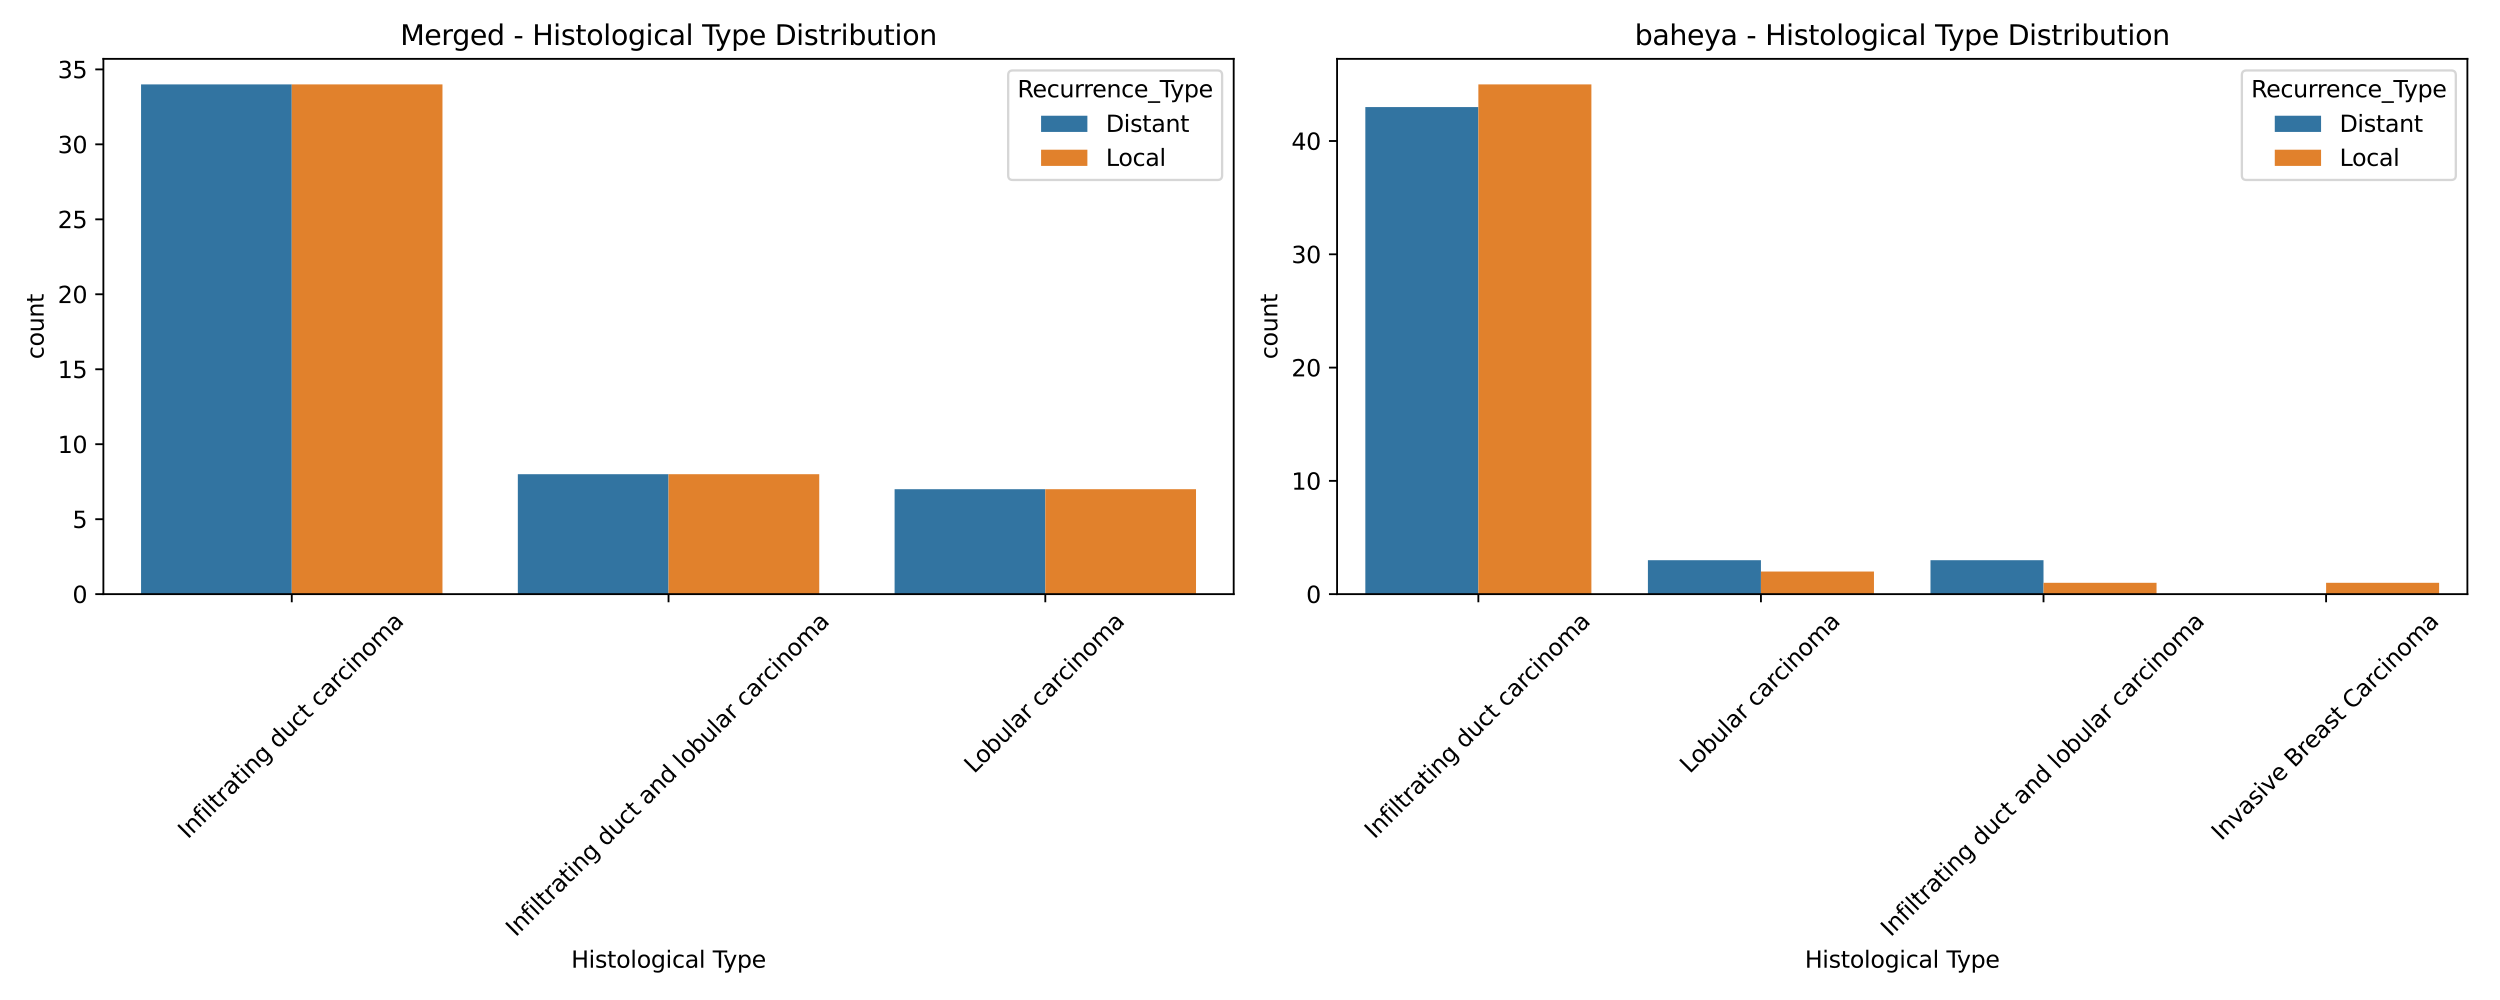 <?xml version="1.0" encoding="utf-8" standalone="no"?>
<!DOCTYPE svg PUBLIC "-//W3C//DTD SVG 1.1//EN"
  "http://www.w3.org/Graphics/SVG/1.1/DTD/svg11.dtd">
<svg xmlns:xlink="http://www.w3.org/1999/xlink" width="1080pt" height="432pt" viewBox="0 0 1080 432" xmlns="http://www.w3.org/2000/svg" version="1.1">
 <defs>
  <style type="text/css">*{stroke-linejoin: round; stroke-linecap: butt}</style>
 </defs>
 <g id="figure_1">
  <g id="patch_1">
   <path d="M 0 432 
L 1080 432 
L 1080 0 
L 0 0 
z
" style="fill: #ffffff"/>
  </g>
  <g id="axes_1">
   <g id="patch_2">
    <path d="M 44.66 256.676 
L 532.954 256.676 
L 532.954 25.44 
L 44.66 25.44 
z
" style="fill: #ffffff"/>
   </g>
   <g id="patch_3">
    <path d="M 60.936 256.676 
L 126.042 256.676 
L 126.042 36.451 
L 60.936 36.451 
z
" clip-path="url(#p0254caad96)" style="fill: #3274a1"/>
   </g>
   <g id="patch_4">
    <path d="M 223.701 256.676 
L 288.807 256.676 
L 288.807 204.859 
L 223.701 204.859 
z
" clip-path="url(#p0254caad96)" style="fill: #3274a1"/>
   </g>
   <g id="patch_5">
    <path d="M 386.466 256.676 
L 451.572 256.676 
L 451.572 211.336 
L 386.466 211.336 
z
" clip-path="url(#p0254caad96)" style="fill: #3274a1"/>
   </g>
   <g id="patch_6">
    <path d="M 126.042 256.676 
L 191.148 256.676 
L 191.148 36.451 
L 126.042 36.451 
z
" clip-path="url(#p0254caad96)" style="fill: #e1812c"/>
   </g>
   <g id="patch_7">
    <path d="M 288.807 256.676 
L 353.913 256.676 
L 353.913 204.859 
L 288.807 204.859 
z
" clip-path="url(#p0254caad96)" style="fill: #e1812c"/>
   </g>
   <g id="patch_8">
    <path d="M 451.572 256.676 
L 516.678 256.676 
L 516.678 211.336 
L 451.572 211.336 
z
" clip-path="url(#p0254caad96)" style="fill: #e1812c"/>
   </g>
   <g id="matplotlib.axis_1">
    <g id="xtick_1">
     <g id="line2d_1">
      <defs>
       <path id="m2773ce8b75" d="M 0 0 
L 0 3.5 
" style="stroke: #000000; stroke-width: 0.8"/>
      </defs>
      <g>
       <use xlink:href="#m2773ce8b75" x="126.042" y="256.676" style="stroke: #000000; stroke-width: 0.8"/>
      </g>
     </g>
     <g id="text_1">
      <!-- Infiltrating duct carcinoma -->
      <g transform="translate(81.154 362.729) rotate(-45) scale(0.1 -0.1)">
       <defs>
        <path id="DejaVuSans-49" d="M 628 4666 
L 1259 4666 
L 1259 0 
L 628 0 
L 628 4666 
z
" transform="scale(0.016)"/>
        <path id="DejaVuSans-6e" d="M 3513 2113 
L 3513 0 
L 2938 0 
L 2938 2094 
Q 2938 2591 2744 2837 
Q 2550 3084 2163 3084 
Q 1697 3084 1428 2787 
Q 1159 2491 1159 1978 
L 1159 0 
L 581 0 
L 581 3500 
L 1159 3500 
L 1159 2956 
Q 1366 3272 1645 3428 
Q 1925 3584 2291 3584 
Q 2894 3584 3203 3211 
Q 3513 2838 3513 2113 
z
" transform="scale(0.016)"/>
        <path id="DejaVuSans-66" d="M 2375 4863 
L 2375 4384 
L 1825 4384 
Q 1516 4384 1395 4259 
Q 1275 4134 1275 3809 
L 1275 3500 
L 2222 3500 
L 2222 3053 
L 1275 3053 
L 1275 0 
L 697 0 
L 697 3053 
L 147 3053 
L 147 3500 
L 697 3500 
L 697 3744 
Q 697 4328 969 4595 
Q 1241 4863 1831 4863 
L 2375 4863 
z
" transform="scale(0.016)"/>
        <path id="DejaVuSans-69" d="M 603 3500 
L 1178 3500 
L 1178 0 
L 603 0 
L 603 3500 
z
M 603 4863 
L 1178 4863 
L 1178 4134 
L 603 4134 
L 603 4863 
z
" transform="scale(0.016)"/>
        <path id="DejaVuSans-6c" d="M 603 4863 
L 1178 4863 
L 1178 0 
L 603 0 
L 603 4863 
z
" transform="scale(0.016)"/>
        <path id="DejaVuSans-74" d="M 1172 4494 
L 1172 3500 
L 2356 3500 
L 2356 3053 
L 1172 3053 
L 1172 1153 
Q 1172 725 1289 603 
Q 1406 481 1766 481 
L 2356 481 
L 2356 0 
L 1766 0 
Q 1100 0 847 248 
Q 594 497 594 1153 
L 594 3053 
L 172 3053 
L 172 3500 
L 594 3500 
L 594 4494 
L 1172 4494 
z
" transform="scale(0.016)"/>
        <path id="DejaVuSans-72" d="M 2631 2963 
Q 2534 3019 2420 3045 
Q 2306 3072 2169 3072 
Q 1681 3072 1420 2755 
Q 1159 2438 1159 1844 
L 1159 0 
L 581 0 
L 581 3500 
L 1159 3500 
L 1159 2956 
Q 1341 3275 1631 3429 
Q 1922 3584 2338 3584 
Q 2397 3584 2469 3576 
Q 2541 3569 2628 3553 
L 2631 2963 
z
" transform="scale(0.016)"/>
        <path id="DejaVuSans-61" d="M 2194 1759 
Q 1497 1759 1228 1600 
Q 959 1441 959 1056 
Q 959 750 1161 570 
Q 1363 391 1709 391 
Q 2188 391 2477 730 
Q 2766 1069 2766 1631 
L 2766 1759 
L 2194 1759 
z
M 3341 1997 
L 3341 0 
L 2766 0 
L 2766 531 
Q 2569 213 2275 61 
Q 1981 -91 1556 -91 
Q 1019 -91 701 211 
Q 384 513 384 1019 
Q 384 1609 779 1909 
Q 1175 2209 1959 2209 
L 2766 2209 
L 2766 2266 
Q 2766 2663 2505 2880 
Q 2244 3097 1772 3097 
Q 1472 3097 1187 3025 
Q 903 2953 641 2809 
L 641 3341 
Q 956 3463 1253 3523 
Q 1550 3584 1831 3584 
Q 2591 3584 2966 3190 
Q 3341 2797 3341 1997 
z
" transform="scale(0.016)"/>
        <path id="DejaVuSans-67" d="M 2906 1791 
Q 2906 2416 2648 2759 
Q 2391 3103 1925 3103 
Q 1463 3103 1205 2759 
Q 947 2416 947 1791 
Q 947 1169 1205 825 
Q 1463 481 1925 481 
Q 2391 481 2648 825 
Q 2906 1169 2906 1791 
z
M 3481 434 
Q 3481 -459 3084 -895 
Q 2688 -1331 1869 -1331 
Q 1566 -1331 1297 -1286 
Q 1028 -1241 775 -1147 
L 775 -588 
Q 1028 -725 1275 -790 
Q 1522 -856 1778 -856 
Q 2344 -856 2625 -561 
Q 2906 -266 2906 331 
L 2906 616 
Q 2728 306 2450 153 
Q 2172 0 1784 0 
Q 1141 0 747 490 
Q 353 981 353 1791 
Q 353 2603 747 3093 
Q 1141 3584 1784 3584 
Q 2172 3584 2450 3431 
Q 2728 3278 2906 2969 
L 2906 3500 
L 3481 3500 
L 3481 434 
z
" transform="scale(0.016)"/>
        <path id="DejaVuSans-20" transform="scale(0.016)"/>
        <path id="DejaVuSans-64" d="M 2906 2969 
L 2906 4863 
L 3481 4863 
L 3481 0 
L 2906 0 
L 2906 525 
Q 2725 213 2448 61 
Q 2172 -91 1784 -91 
Q 1150 -91 751 415 
Q 353 922 353 1747 
Q 353 2572 751 3078 
Q 1150 3584 1784 3584 
Q 2172 3584 2448 3432 
Q 2725 3281 2906 2969 
z
M 947 1747 
Q 947 1113 1208 752 
Q 1469 391 1925 391 
Q 2381 391 2643 752 
Q 2906 1113 2906 1747 
Q 2906 2381 2643 2742 
Q 2381 3103 1925 3103 
Q 1469 3103 1208 2742 
Q 947 2381 947 1747 
z
" transform="scale(0.016)"/>
        <path id="DejaVuSans-75" d="M 544 1381 
L 544 3500 
L 1119 3500 
L 1119 1403 
Q 1119 906 1312 657 
Q 1506 409 1894 409 
Q 2359 409 2629 706 
Q 2900 1003 2900 1516 
L 2900 3500 
L 3475 3500 
L 3475 0 
L 2900 0 
L 2900 538 
Q 2691 219 2414 64 
Q 2138 -91 1772 -91 
Q 1169 -91 856 284 
Q 544 659 544 1381 
z
M 1991 3584 
L 1991 3584 
z
" transform="scale(0.016)"/>
        <path id="DejaVuSans-63" d="M 3122 3366 
L 3122 2828 
Q 2878 2963 2633 3030 
Q 2388 3097 2138 3097 
Q 1578 3097 1268 2742 
Q 959 2388 959 1747 
Q 959 1106 1268 751 
Q 1578 397 2138 397 
Q 2388 397 2633 464 
Q 2878 531 3122 666 
L 3122 134 
Q 2881 22 2623 -34 
Q 2366 -91 2075 -91 
Q 1284 -91 818 406 
Q 353 903 353 1747 
Q 353 2603 823 3093 
Q 1294 3584 2113 3584 
Q 2378 3584 2631 3529 
Q 2884 3475 3122 3366 
z
" transform="scale(0.016)"/>
        <path id="DejaVuSans-6f" d="M 1959 3097 
Q 1497 3097 1228 2736 
Q 959 2375 959 1747 
Q 959 1119 1226 758 
Q 1494 397 1959 397 
Q 2419 397 2687 759 
Q 2956 1122 2956 1747 
Q 2956 2369 2687 2733 
Q 2419 3097 1959 3097 
z
M 1959 3584 
Q 2709 3584 3137 3096 
Q 3566 2609 3566 1747 
Q 3566 888 3137 398 
Q 2709 -91 1959 -91 
Q 1206 -91 779 398 
Q 353 888 353 1747 
Q 353 2609 779 3096 
Q 1206 3584 1959 3584 
z
" transform="scale(0.016)"/>
        <path id="DejaVuSans-6d" d="M 3328 2828 
Q 3544 3216 3844 3400 
Q 4144 3584 4550 3584 
Q 5097 3584 5394 3201 
Q 5691 2819 5691 2113 
L 5691 0 
L 5113 0 
L 5113 2094 
Q 5113 2597 4934 2840 
Q 4756 3084 4391 3084 
Q 3944 3084 3684 2787 
Q 3425 2491 3425 1978 
L 3425 0 
L 2847 0 
L 2847 2094 
Q 2847 2600 2669 2842 
Q 2491 3084 2119 3084 
Q 1678 3084 1418 2786 
Q 1159 2488 1159 1978 
L 1159 0 
L 581 0 
L 581 3500 
L 1159 3500 
L 1159 2956 
Q 1356 3278 1631 3431 
Q 1906 3584 2284 3584 
Q 2666 3584 2933 3390 
Q 3200 3197 3328 2828 
z
" transform="scale(0.016)"/>
       </defs>
       <use xlink:href="#DejaVuSans-49"/>
       <use xlink:href="#DejaVuSans-6e" x="29.492"/>
       <use xlink:href="#DejaVuSans-66" x="92.871"/>
       <use xlink:href="#DejaVuSans-69" x="128.076"/>
       <use xlink:href="#DejaVuSans-6c" x="155.859"/>
       <use xlink:href="#DejaVuSans-74" x="183.643"/>
       <use xlink:href="#DejaVuSans-72" x="222.852"/>
       <use xlink:href="#DejaVuSans-61" x="263.965"/>
       <use xlink:href="#DejaVuSans-74" x="325.244"/>
       <use xlink:href="#DejaVuSans-69" x="364.453"/>
       <use xlink:href="#DejaVuSans-6e" x="392.236"/>
       <use xlink:href="#DejaVuSans-67" x="455.615"/>
       <use xlink:href="#DejaVuSans-20" x="519.092"/>
       <use xlink:href="#DejaVuSans-64" x="550.879"/>
       <use xlink:href="#DejaVuSans-75" x="614.355"/>
       <use xlink:href="#DejaVuSans-63" x="677.734"/>
       <use xlink:href="#DejaVuSans-74" x="732.715"/>
       <use xlink:href="#DejaVuSans-20" x="771.924"/>
       <use xlink:href="#DejaVuSans-63" x="803.711"/>
       <use xlink:href="#DejaVuSans-61" x="858.691"/>
       <use xlink:href="#DejaVuSans-72" x="919.971"/>
       <use xlink:href="#DejaVuSans-63" x="958.834"/>
       <use xlink:href="#DejaVuSans-69" x="1013.814"/>
       <use xlink:href="#DejaVuSans-6e" x="1041.598"/>
       <use xlink:href="#DejaVuSans-6f" x="1104.977"/>
       <use xlink:href="#DejaVuSans-6d" x="1166.158"/>
       <use xlink:href="#DejaVuSans-61" x="1263.57"/>
      </g>
     </g>
    </g>
    <g id="xtick_2">
     <g id="line2d_2">
      <g>
       <use xlink:href="#m2773ce8b75" x="288.807" y="256.676" style="stroke: #000000; stroke-width: 0.8"/>
      </g>
     </g>
     <g id="text_2">
      <!-- Infiltrating duct and lobular carcinoma -->
      <g transform="translate(222.787 404.993) rotate(-45) scale(0.1 -0.1)">
       <defs>
        <path id="DejaVuSans-62" d="M 3116 1747 
Q 3116 2381 2855 2742 
Q 2594 3103 2138 3103 
Q 1681 3103 1420 2742 
Q 1159 2381 1159 1747 
Q 1159 1113 1420 752 
Q 1681 391 2138 391 
Q 2594 391 2855 752 
Q 3116 1113 3116 1747 
z
M 1159 2969 
Q 1341 3281 1617 3432 
Q 1894 3584 2278 3584 
Q 2916 3584 3314 3078 
Q 3713 2572 3713 1747 
Q 3713 922 3314 415 
Q 2916 -91 2278 -91 
Q 1894 -91 1617 61 
Q 1341 213 1159 525 
L 1159 0 
L 581 0 
L 581 4863 
L 1159 4863 
L 1159 2969 
z
" transform="scale(0.016)"/>
       </defs>
       <use xlink:href="#DejaVuSans-49"/>
       <use xlink:href="#DejaVuSans-6e" x="29.492"/>
       <use xlink:href="#DejaVuSans-66" x="92.871"/>
       <use xlink:href="#DejaVuSans-69" x="128.076"/>
       <use xlink:href="#DejaVuSans-6c" x="155.859"/>
       <use xlink:href="#DejaVuSans-74" x="183.643"/>
       <use xlink:href="#DejaVuSans-72" x="222.852"/>
       <use xlink:href="#DejaVuSans-61" x="263.965"/>
       <use xlink:href="#DejaVuSans-74" x="325.244"/>
       <use xlink:href="#DejaVuSans-69" x="364.453"/>
       <use xlink:href="#DejaVuSans-6e" x="392.236"/>
       <use xlink:href="#DejaVuSans-67" x="455.615"/>
       <use xlink:href="#DejaVuSans-20" x="519.092"/>
       <use xlink:href="#DejaVuSans-64" x="550.879"/>
       <use xlink:href="#DejaVuSans-75" x="614.355"/>
       <use xlink:href="#DejaVuSans-63" x="677.734"/>
       <use xlink:href="#DejaVuSans-74" x="732.715"/>
       <use xlink:href="#DejaVuSans-20" x="771.924"/>
       <use xlink:href="#DejaVuSans-61" x="803.711"/>
       <use xlink:href="#DejaVuSans-6e" x="864.99"/>
       <use xlink:href="#DejaVuSans-64" x="928.369"/>
       <use xlink:href="#DejaVuSans-20" x="991.846"/>
       <use xlink:href="#DejaVuSans-6c" x="1023.633"/>
       <use xlink:href="#DejaVuSans-6f" x="1051.416"/>
       <use xlink:href="#DejaVuSans-62" x="1112.598"/>
       <use xlink:href="#DejaVuSans-75" x="1176.074"/>
       <use xlink:href="#DejaVuSans-6c" x="1239.453"/>
       <use xlink:href="#DejaVuSans-61" x="1267.236"/>
       <use xlink:href="#DejaVuSans-72" x="1328.516"/>
       <use xlink:href="#DejaVuSans-20" x="1369.629"/>
       <use xlink:href="#DejaVuSans-63" x="1401.416"/>
       <use xlink:href="#DejaVuSans-61" x="1456.396"/>
       <use xlink:href="#DejaVuSans-72" x="1517.676"/>
       <use xlink:href="#DejaVuSans-63" x="1556.539"/>
       <use xlink:href="#DejaVuSans-69" x="1611.52"/>
       <use xlink:href="#DejaVuSans-6e" x="1639.303"/>
       <use xlink:href="#DejaVuSans-6f" x="1702.682"/>
       <use xlink:href="#DejaVuSans-6d" x="1763.863"/>
       <use xlink:href="#DejaVuSans-61" x="1861.275"/>
      </g>
     </g>
    </g>
    <g id="xtick_3">
     <g id="line2d_3">
      <g>
       <use xlink:href="#m2773ce8b75" x="451.572" y="256.676" style="stroke: #000000; stroke-width: 0.8"/>
      </g>
     </g>
     <g id="text_3">
      <!-- Lobular carcinoma -->
      <g transform="translate(420.816 334.464) rotate(-45) scale(0.1 -0.1)">
       <defs>
        <path id="DejaVuSans-4c" d="M 628 4666 
L 1259 4666 
L 1259 531 
L 3531 531 
L 3531 0 
L 628 0 
L 628 4666 
z
" transform="scale(0.016)"/>
       </defs>
       <use xlink:href="#DejaVuSans-4c"/>
       <use xlink:href="#DejaVuSans-6f" x="53.963"/>
       <use xlink:href="#DejaVuSans-62" x="115.145"/>
       <use xlink:href="#DejaVuSans-75" x="178.621"/>
       <use xlink:href="#DejaVuSans-6c" x="242"/>
       <use xlink:href="#DejaVuSans-61" x="269.783"/>
       <use xlink:href="#DejaVuSans-72" x="331.062"/>
       <use xlink:href="#DejaVuSans-20" x="372.176"/>
       <use xlink:href="#DejaVuSans-63" x="403.963"/>
       <use xlink:href="#DejaVuSans-61" x="458.943"/>
       <use xlink:href="#DejaVuSans-72" x="520.223"/>
       <use xlink:href="#DejaVuSans-63" x="559.086"/>
       <use xlink:href="#DejaVuSans-69" x="614.066"/>
       <use xlink:href="#DejaVuSans-6e" x="641.85"/>
       <use xlink:href="#DejaVuSans-6f" x="705.229"/>
       <use xlink:href="#DejaVuSans-6d" x="766.41"/>
       <use xlink:href="#DejaVuSans-61" x="863.822"/>
      </g>
     </g>
    </g>
    <g id="text_4">
     <!-- Histological Type -->
     <g transform="translate(246.748 418.062) scale(0.1 -0.1)">
      <defs>
       <path id="DejaVuSans-48" d="M 628 4666 
L 1259 4666 
L 1259 2753 
L 3553 2753 
L 3553 4666 
L 4184 4666 
L 4184 0 
L 3553 0 
L 3553 2222 
L 1259 2222 
L 1259 0 
L 628 0 
L 628 4666 
z
" transform="scale(0.016)"/>
       <path id="DejaVuSans-73" d="M 2834 3397 
L 2834 2853 
Q 2591 2978 2328 3040 
Q 2066 3103 1784 3103 
Q 1356 3103 1142 2972 
Q 928 2841 928 2578 
Q 928 2378 1081 2264 
Q 1234 2150 1697 2047 
L 1894 2003 
Q 2506 1872 2764 1633 
Q 3022 1394 3022 966 
Q 3022 478 2636 193 
Q 2250 -91 1575 -91 
Q 1294 -91 989 -36 
Q 684 19 347 128 
L 347 722 
Q 666 556 975 473 
Q 1284 391 1588 391 
Q 1994 391 2212 530 
Q 2431 669 2431 922 
Q 2431 1156 2273 1281 
Q 2116 1406 1581 1522 
L 1381 1569 
Q 847 1681 609 1914 
Q 372 2147 372 2553 
Q 372 3047 722 3315 
Q 1072 3584 1716 3584 
Q 2034 3584 2315 3537 
Q 2597 3491 2834 3397 
z
" transform="scale(0.016)"/>
       <path id="DejaVuSans-54" d="M -19 4666 
L 3928 4666 
L 3928 4134 
L 2272 4134 
L 2272 0 
L 1638 0 
L 1638 4134 
L -19 4134 
L -19 4666 
z
" transform="scale(0.016)"/>
       <path id="DejaVuSans-79" d="M 2059 -325 
Q 1816 -950 1584 -1140 
Q 1353 -1331 966 -1331 
L 506 -1331 
L 506 -850 
L 844 -850 
Q 1081 -850 1212 -737 
Q 1344 -625 1503 -206 
L 1606 56 
L 191 3500 
L 800 3500 
L 1894 763 
L 2988 3500 
L 3597 3500 
L 2059 -325 
z
" transform="scale(0.016)"/>
       <path id="DejaVuSans-70" d="M 1159 525 
L 1159 -1331 
L 581 -1331 
L 581 3500 
L 1159 3500 
L 1159 2969 
Q 1341 3281 1617 3432 
Q 1894 3584 2278 3584 
Q 2916 3584 3314 3078 
Q 3713 2572 3713 1747 
Q 3713 922 3314 415 
Q 2916 -91 2278 -91 
Q 1894 -91 1617 61 
Q 1341 213 1159 525 
z
M 3116 1747 
Q 3116 2381 2855 2742 
Q 2594 3103 2138 3103 
Q 1681 3103 1420 2742 
Q 1159 2381 1159 1747 
Q 1159 1113 1420 752 
Q 1681 391 2138 391 
Q 2594 391 2855 752 
Q 3116 1113 3116 1747 
z
" transform="scale(0.016)"/>
       <path id="DejaVuSans-65" d="M 3597 1894 
L 3597 1613 
L 953 1613 
Q 991 1019 1311 708 
Q 1631 397 2203 397 
Q 2534 397 2845 478 
Q 3156 559 3463 722 
L 3463 178 
Q 3153 47 2828 -22 
Q 2503 -91 2169 -91 
Q 1331 -91 842 396 
Q 353 884 353 1716 
Q 353 2575 817 3079 
Q 1281 3584 2069 3584 
Q 2775 3584 3186 3129 
Q 3597 2675 3597 1894 
z
M 3022 2063 
Q 3016 2534 2758 2815 
Q 2500 3097 2075 3097 
Q 1594 3097 1305 2825 
Q 1016 2553 972 2059 
L 3022 2063 
z
" transform="scale(0.016)"/>
      </defs>
      <use xlink:href="#DejaVuSans-48"/>
      <use xlink:href="#DejaVuSans-69" x="75.195"/>
      <use xlink:href="#DejaVuSans-73" x="102.979"/>
      <use xlink:href="#DejaVuSans-74" x="155.078"/>
      <use xlink:href="#DejaVuSans-6f" x="194.287"/>
      <use xlink:href="#DejaVuSans-6c" x="255.469"/>
      <use xlink:href="#DejaVuSans-6f" x="283.252"/>
      <use xlink:href="#DejaVuSans-67" x="344.434"/>
      <use xlink:href="#DejaVuSans-69" x="407.91"/>
      <use xlink:href="#DejaVuSans-63" x="435.693"/>
      <use xlink:href="#DejaVuSans-61" x="490.674"/>
      <use xlink:href="#DejaVuSans-6c" x="551.953"/>
      <use xlink:href="#DejaVuSans-20" x="579.736"/>
      <use xlink:href="#DejaVuSans-54" x="611.523"/>
      <use xlink:href="#DejaVuSans-79" x="656.982"/>
      <use xlink:href="#DejaVuSans-70" x="716.162"/>
      <use xlink:href="#DejaVuSans-65" x="779.639"/>
     </g>
    </g>
   </g>
   <g id="matplotlib.axis_2">
    <g id="ytick_1">
     <g id="line2d_4">
      <defs>
       <path id="md0b3515aca" d="M 0 0 
L -3.5 0 
" style="stroke: #000000; stroke-width: 0.8"/>
      </defs>
      <g>
       <use xlink:href="#md0b3515aca" x="44.66" y="256.676" style="stroke: #000000; stroke-width: 0.8"/>
      </g>
     </g>
     <g id="text_5">
      <!-- 0 -->
      <g transform="translate(31.297 260.476) scale(0.1 -0.1)">
       <defs>
        <path id="DejaVuSans-30" d="M 2034 4250 
Q 1547 4250 1301 3770 
Q 1056 3291 1056 2328 
Q 1056 1369 1301 889 
Q 1547 409 2034 409 
Q 2525 409 2770 889 
Q 3016 1369 3016 2328 
Q 3016 3291 2770 3770 
Q 2525 4250 2034 4250 
z
M 2034 4750 
Q 2819 4750 3233 4129 
Q 3647 3509 3647 2328 
Q 3647 1150 3233 529 
Q 2819 -91 2034 -91 
Q 1250 -91 836 529 
Q 422 1150 422 2328 
Q 422 3509 836 4129 
Q 1250 4750 2034 4750 
z
" transform="scale(0.016)"/>
       </defs>
       <use xlink:href="#DejaVuSans-30"/>
      </g>
     </g>
    </g>
    <g id="ytick_2">
     <g id="line2d_5">
      <g>
       <use xlink:href="#md0b3515aca" x="44.66" y="224.29" style="stroke: #000000; stroke-width: 0.8"/>
      </g>
     </g>
     <g id="text_6">
      <!-- 5 -->
      <g transform="translate(31.297 228.089) scale(0.1 -0.1)">
       <defs>
        <path id="DejaVuSans-35" d="M 691 4666 
L 3169 4666 
L 3169 4134 
L 1269 4134 
L 1269 2991 
Q 1406 3038 1543 3061 
Q 1681 3084 1819 3084 
Q 2600 3084 3056 2656 
Q 3513 2228 3513 1497 
Q 3513 744 3044 326 
Q 2575 -91 1722 -91 
Q 1428 -91 1123 -41 
Q 819 9 494 109 
L 494 744 
Q 775 591 1075 516 
Q 1375 441 1709 441 
Q 2250 441 2565 725 
Q 2881 1009 2881 1497 
Q 2881 1984 2565 2268 
Q 2250 2553 1709 2553 
Q 1456 2553 1204 2497 
Q 953 2441 691 2322 
L 691 4666 
z
" transform="scale(0.016)"/>
       </defs>
       <use xlink:href="#DejaVuSans-35"/>
      </g>
     </g>
    </g>
    <g id="ytick_3">
     <g id="line2d_6">
      <g>
       <use xlink:href="#md0b3515aca" x="44.66" y="191.904" style="stroke: #000000; stroke-width: 0.8"/>
      </g>
     </g>
     <g id="text_7">
      <!-- 10 -->
      <g transform="translate(24.935 195.703) scale(0.1 -0.1)">
       <defs>
        <path id="DejaVuSans-31" d="M 794 531 
L 1825 531 
L 1825 4091 
L 703 3866 
L 703 4441 
L 1819 4666 
L 2450 4666 
L 2450 531 
L 3481 531 
L 3481 0 
L 794 0 
L 794 531 
z
" transform="scale(0.016)"/>
       </defs>
       <use xlink:href="#DejaVuSans-31"/>
       <use xlink:href="#DejaVuSans-30" x="63.623"/>
      </g>
     </g>
    </g>
    <g id="ytick_4">
     <g id="line2d_7">
      <g>
       <use xlink:href="#md0b3515aca" x="44.66" y="159.518" style="stroke: #000000; stroke-width: 0.8"/>
      </g>
     </g>
     <g id="text_8">
      <!-- 15 -->
      <g transform="translate(24.935 163.317) scale(0.1 -0.1)">
       <use xlink:href="#DejaVuSans-31"/>
       <use xlink:href="#DejaVuSans-35" x="63.623"/>
      </g>
     </g>
    </g>
    <g id="ytick_5">
     <g id="line2d_8">
      <g>
       <use xlink:href="#md0b3515aca" x="44.66" y="127.132" style="stroke: #000000; stroke-width: 0.8"/>
      </g>
     </g>
     <g id="text_9">
      <!-- 20 -->
      <g transform="translate(24.935 130.931) scale(0.1 -0.1)">
       <defs>
        <path id="DejaVuSans-32" d="M 1228 531 
L 3431 531 
L 3431 0 
L 469 0 
L 469 531 
Q 828 903 1448 1529 
Q 2069 2156 2228 2338 
Q 2531 2678 2651 2914 
Q 2772 3150 2772 3378 
Q 2772 3750 2511 3984 
Q 2250 4219 1831 4219 
Q 1534 4219 1204 4116 
Q 875 4013 500 3803 
L 500 4441 
Q 881 4594 1212 4672 
Q 1544 4750 1819 4750 
Q 2544 4750 2975 4387 
Q 3406 4025 3406 3419 
Q 3406 3131 3298 2873 
Q 3191 2616 2906 2266 
Q 2828 2175 2409 1742 
Q 1991 1309 1228 531 
z
" transform="scale(0.016)"/>
       </defs>
       <use xlink:href="#DejaVuSans-32"/>
       <use xlink:href="#DejaVuSans-30" x="63.623"/>
      </g>
     </g>
    </g>
    <g id="ytick_6">
     <g id="line2d_9">
      <g>
       <use xlink:href="#md0b3515aca" x="44.66" y="94.746" style="stroke: #000000; stroke-width: 0.8"/>
      </g>
     </g>
     <g id="text_10">
      <!-- 25 -->
      <g transform="translate(24.935 98.545) scale(0.1 -0.1)">
       <use xlink:href="#DejaVuSans-32"/>
       <use xlink:href="#DejaVuSans-35" x="63.623"/>
      </g>
     </g>
    </g>
    <g id="ytick_7">
     <g id="line2d_10">
      <g>
       <use xlink:href="#md0b3515aca" x="44.66" y="62.36" style="stroke: #000000; stroke-width: 0.8"/>
      </g>
     </g>
     <g id="text_11">
      <!-- 30 -->
      <g transform="translate(24.935 66.159) scale(0.1 -0.1)">
       <defs>
        <path id="DejaVuSans-33" d="M 2597 2516 
Q 3050 2419 3304 2112 
Q 3559 1806 3559 1356 
Q 3559 666 3084 287 
Q 2609 -91 1734 -91 
Q 1441 -91 1130 -33 
Q 819 25 488 141 
L 488 750 
Q 750 597 1062 519 
Q 1375 441 1716 441 
Q 2309 441 2620 675 
Q 2931 909 2931 1356 
Q 2931 1769 2642 2001 
Q 2353 2234 1838 2234 
L 1294 2234 
L 1294 2753 
L 1863 2753 
Q 2328 2753 2575 2939 
Q 2822 3125 2822 3475 
Q 2822 3834 2567 4026 
Q 2313 4219 1838 4219 
Q 1578 4219 1281 4162 
Q 984 4106 628 3988 
L 628 4550 
Q 988 4650 1302 4700 
Q 1616 4750 1894 4750 
Q 2613 4750 3031 4423 
Q 3450 4097 3450 3541 
Q 3450 3153 3228 2886 
Q 3006 2619 2597 2516 
z
" transform="scale(0.016)"/>
       </defs>
       <use xlink:href="#DejaVuSans-33"/>
       <use xlink:href="#DejaVuSans-30" x="63.623"/>
      </g>
     </g>
    </g>
    <g id="ytick_8">
     <g id="line2d_11">
      <g>
       <use xlink:href="#md0b3515aca" x="44.66" y="29.974" style="stroke: #000000; stroke-width: 0.8"/>
      </g>
     </g>
     <g id="text_12">
      <!-- 35 -->
      <g transform="translate(24.935 33.773) scale(0.1 -0.1)">
       <use xlink:href="#DejaVuSans-33"/>
       <use xlink:href="#DejaVuSans-35" x="63.623"/>
      </g>
     </g>
    </g>
    <g id="text_13">
     <!-- count -->
     <g transform="translate(18.855 155.164) rotate(-90) scale(0.1 -0.1)">
      <use xlink:href="#DejaVuSans-63"/>
      <use xlink:href="#DejaVuSans-6f" x="54.98"/>
      <use xlink:href="#DejaVuSans-75" x="116.162"/>
      <use xlink:href="#DejaVuSans-6e" x="179.541"/>
      <use xlink:href="#DejaVuSans-74" x="242.92"/>
     </g>
    </g>
   </g>
   <g id="patch_9">
    <path d="M 44.66 256.676 
L 44.66 25.44 
" style="fill: none; stroke: #000000; stroke-width: 0.8; stroke-linejoin: miter; stroke-linecap: square"/>
   </g>
   <g id="patch_10">
    <path d="M 532.954 256.676 
L 532.954 25.44 
" style="fill: none; stroke: #000000; stroke-width: 0.8; stroke-linejoin: miter; stroke-linecap: square"/>
   </g>
   <g id="patch_11">
    <path d="M 44.66 256.676 
L 532.954 256.676 
" style="fill: none; stroke: #000000; stroke-width: 0.8; stroke-linejoin: miter; stroke-linecap: square"/>
   </g>
   <g id="patch_12">
    <path d="M 44.66 25.44 
L 532.954 25.44 
" style="fill: none; stroke: #000000; stroke-width: 0.8; stroke-linejoin: miter; stroke-linecap: square"/>
   </g>
   <g id="text_14">
    <!-- Merged - Histological Type Distribution -->
    <g transform="translate(172.908 19.44) scale(0.12 -0.12)">
     <defs>
      <path id="DejaVuSans-4d" d="M 628 4666 
L 1569 4666 
L 2759 1491 
L 3956 4666 
L 4897 4666 
L 4897 0 
L 4281 0 
L 4281 4097 
L 3078 897 
L 2444 897 
L 1241 4097 
L 1241 0 
L 628 0 
L 628 4666 
z
" transform="scale(0.016)"/>
      <path id="DejaVuSans-2d" d="M 313 2009 
L 1997 2009 
L 1997 1497 
L 313 1497 
L 313 2009 
z
" transform="scale(0.016)"/>
      <path id="DejaVuSans-44" d="M 1259 4147 
L 1259 519 
L 2022 519 
Q 2988 519 3436 956 
Q 3884 1394 3884 2338 
Q 3884 3275 3436 3711 
Q 2988 4147 2022 4147 
L 1259 4147 
z
M 628 4666 
L 1925 4666 
Q 3281 4666 3915 4102 
Q 4550 3538 4550 2338 
Q 4550 1131 3912 565 
Q 3275 0 1925 0 
L 628 0 
L 628 4666 
z
" transform="scale(0.016)"/>
     </defs>
     <use xlink:href="#DejaVuSans-4d"/>
     <use xlink:href="#DejaVuSans-65" x="86.279"/>
     <use xlink:href="#DejaVuSans-72" x="147.803"/>
     <use xlink:href="#DejaVuSans-67" x="187.166"/>
     <use xlink:href="#DejaVuSans-65" x="250.643"/>
     <use xlink:href="#DejaVuSans-64" x="312.166"/>
     <use xlink:href="#DejaVuSans-20" x="375.643"/>
     <use xlink:href="#DejaVuSans-2d" x="407.43"/>
     <use xlink:href="#DejaVuSans-20" x="443.514"/>
     <use xlink:href="#DejaVuSans-48" x="475.301"/>
     <use xlink:href="#DejaVuSans-69" x="550.496"/>
     <use xlink:href="#DejaVuSans-73" x="578.279"/>
     <use xlink:href="#DejaVuSans-74" x="630.379"/>
     <use xlink:href="#DejaVuSans-6f" x="669.588"/>
     <use xlink:href="#DejaVuSans-6c" x="730.77"/>
     <use xlink:href="#DejaVuSans-6f" x="758.553"/>
     <use xlink:href="#DejaVuSans-67" x="819.734"/>
     <use xlink:href="#DejaVuSans-69" x="883.211"/>
     <use xlink:href="#DejaVuSans-63" x="910.994"/>
     <use xlink:href="#DejaVuSans-61" x="965.975"/>
     <use xlink:href="#DejaVuSans-6c" x="1027.254"/>
     <use xlink:href="#DejaVuSans-20" x="1055.037"/>
     <use xlink:href="#DejaVuSans-54" x="1086.824"/>
     <use xlink:href="#DejaVuSans-79" x="1132.283"/>
     <use xlink:href="#DejaVuSans-70" x="1191.463"/>
     <use xlink:href="#DejaVuSans-65" x="1254.939"/>
     <use xlink:href="#DejaVuSans-20" x="1316.463"/>
     <use xlink:href="#DejaVuSans-44" x="1348.25"/>
     <use xlink:href="#DejaVuSans-69" x="1425.252"/>
     <use xlink:href="#DejaVuSans-73" x="1453.035"/>
     <use xlink:href="#DejaVuSans-74" x="1505.135"/>
     <use xlink:href="#DejaVuSans-72" x="1544.344"/>
     <use xlink:href="#DejaVuSans-69" x="1585.457"/>
     <use xlink:href="#DejaVuSans-62" x="1613.24"/>
     <use xlink:href="#DejaVuSans-75" x="1676.717"/>
     <use xlink:href="#DejaVuSans-74" x="1740.096"/>
     <use xlink:href="#DejaVuSans-69" x="1779.305"/>
     <use xlink:href="#DejaVuSans-6f" x="1807.088"/>
     <use xlink:href="#DejaVuSans-6e" x="1868.27"/>
    </g>
   </g>
   <g id="legend_1">
    <g id="patch_13">
     <path d="M 437.537 77.752 
L 525.954 77.752 
Q 527.954 77.752 527.954 75.752 
L 527.954 32.44 
Q 527.954 30.44 525.954 30.44 
L 437.537 30.44 
Q 435.537 30.44 435.537 32.44 
L 435.537 75.752 
Q 435.537 77.752 437.537 77.752 
z
" style="fill: #ffffff; opacity: 0.8; stroke: #cccccc; stroke-linejoin: miter"/>
    </g>
    <g id="text_15">
     <!-- Recurrence_Type -->
     <g transform="translate(439.537 42.038) scale(0.1 -0.1)">
      <defs>
       <path id="DejaVuSans-52" d="M 2841 2188 
Q 3044 2119 3236 1894 
Q 3428 1669 3622 1275 
L 4263 0 
L 3584 0 
L 2988 1197 
Q 2756 1666 2539 1819 
Q 2322 1972 1947 1972 
L 1259 1972 
L 1259 0 
L 628 0 
L 628 4666 
L 2053 4666 
Q 2853 4666 3247 4331 
Q 3641 3997 3641 3322 
Q 3641 2881 3436 2590 
Q 3231 2300 2841 2188 
z
M 1259 4147 
L 1259 2491 
L 2053 2491 
Q 2509 2491 2742 2702 
Q 2975 2913 2975 3322 
Q 2975 3731 2742 3939 
Q 2509 4147 2053 4147 
L 1259 4147 
z
" transform="scale(0.016)"/>
       <path id="DejaVuSans-5f" d="M 3263 -1063 
L 3263 -1509 
L -63 -1509 
L -63 -1063 
L 3263 -1063 
z
" transform="scale(0.016)"/>
      </defs>
      <use xlink:href="#DejaVuSans-52"/>
      <use xlink:href="#DejaVuSans-65" x="64.982"/>
      <use xlink:href="#DejaVuSans-63" x="126.506"/>
      <use xlink:href="#DejaVuSans-75" x="181.486"/>
      <use xlink:href="#DejaVuSans-72" x="244.865"/>
      <use xlink:href="#DejaVuSans-72" x="284.229"/>
      <use xlink:href="#DejaVuSans-65" x="323.092"/>
      <use xlink:href="#DejaVuSans-6e" x="384.615"/>
      <use xlink:href="#DejaVuSans-63" x="447.994"/>
      <use xlink:href="#DejaVuSans-65" x="502.975"/>
      <use xlink:href="#DejaVuSans-5f" x="564.498"/>
      <use xlink:href="#DejaVuSans-54" x="614.498"/>
      <use xlink:href="#DejaVuSans-79" x="659.957"/>
      <use xlink:href="#DejaVuSans-70" x="719.137"/>
      <use xlink:href="#DejaVuSans-65" x="782.613"/>
     </g>
    </g>
    <g id="patch_14">
     <path d="M 449.749 56.995 
L 469.749 56.995 
L 469.749 49.995 
L 449.749 49.995 
z
" style="fill: #3274a1"/>
    </g>
    <g id="text_16">
     <!-- Distant -->
     <g transform="translate(477.749 56.995) scale(0.1 -0.1)">
      <use xlink:href="#DejaVuSans-44"/>
      <use xlink:href="#DejaVuSans-69" x="77.002"/>
      <use xlink:href="#DejaVuSans-73" x="104.785"/>
      <use xlink:href="#DejaVuSans-74" x="156.885"/>
      <use xlink:href="#DejaVuSans-61" x="196.094"/>
      <use xlink:href="#DejaVuSans-6e" x="257.373"/>
      <use xlink:href="#DejaVuSans-74" x="320.752"/>
     </g>
    </g>
    <g id="patch_15">
     <path d="M 449.749 71.673 
L 469.749 71.673 
L 469.749 64.673 
L 449.749 64.673 
z
" style="fill: #e1812c"/>
    </g>
    <g id="text_17">
     <!-- Local -->
     <g transform="translate(477.749 71.673) scale(0.1 -0.1)">
      <use xlink:href="#DejaVuSans-4c"/>
      <use xlink:href="#DejaVuSans-6f" x="53.963"/>
      <use xlink:href="#DejaVuSans-63" x="115.145"/>
      <use xlink:href="#DejaVuSans-61" x="170.125"/>
      <use xlink:href="#DejaVuSans-6c" x="231.404"/>
     </g>
    </g>
   </g>
  </g>
  <g id="axes_2">
   <g id="patch_16">
    <path d="M 577.614 256.676 
L 1065.909 256.676 
L 1065.909 25.44 
L 577.614 25.44 
z
" style="fill: #ffffff"/>
   </g>
   <g id="patch_17">
    <path d="M 589.822 256.676 
L 638.651 256.676 
L 638.651 46.239 
L 589.822 46.239 
z
" clip-path="url(#pa168a8787a)" style="fill: #3274a1"/>
   </g>
   <g id="patch_18">
    <path d="M 711.895 256.676 
L 760.725 256.676 
L 760.725 241.995 
L 711.895 241.995 
z
" clip-path="url(#pa168a8787a)" style="fill: #3274a1"/>
   </g>
   <g id="patch_19">
    <path d="M 833.969 256.676 
L 882.798 256.676 
L 882.798 241.995 
L 833.969 241.995 
z
" clip-path="url(#pa168a8787a)" style="fill: #3274a1"/>
   </g>
   <g id="patch_20">
    <path d="M 956.043 256.676 
L 1004.872 256.676 
L 1004.872 256.676 
L 956.043 256.676 
z
" clip-path="url(#pa168a8787a)" style="fill: #3274a1"/>
   </g>
   <g id="patch_21">
    <path d="M 638.651 256.676 
L 687.481 256.676 
L 687.481 36.451 
L 638.651 36.451 
z
" clip-path="url(#pa168a8787a)" style="fill: #e1812c"/>
   </g>
   <g id="patch_22">
    <path d="M 760.725 256.676 
L 809.554 256.676 
L 809.554 246.889 
L 760.725 246.889 
z
" clip-path="url(#pa168a8787a)" style="fill: #e1812c"/>
   </g>
   <g id="patch_23">
    <path d="M 882.798 256.676 
L 931.628 256.676 
L 931.628 251.782 
L 882.798 251.782 
z
" clip-path="url(#pa168a8787a)" style="fill: #e1812c"/>
   </g>
   <g id="patch_24">
    <path d="M 1004.872 256.676 
L 1053.701 256.676 
L 1053.701 251.782 
L 1004.872 251.782 
z
" clip-path="url(#pa168a8787a)" style="fill: #e1812c"/>
   </g>
   <g id="matplotlib.axis_3">
    <g id="xtick_4">
     <g id="line2d_12">
      <g>
       <use xlink:href="#m2773ce8b75" x="638.651" y="256.676" style="stroke: #000000; stroke-width: 0.8"/>
      </g>
     </g>
     <g id="text_18">
      <!-- Infiltrating duct carcinoma -->
      <g transform="translate(593.763 362.729) rotate(-45) scale(0.1 -0.1)">
       <use xlink:href="#DejaVuSans-49"/>
       <use xlink:href="#DejaVuSans-6e" x="29.492"/>
       <use xlink:href="#DejaVuSans-66" x="92.871"/>
       <use xlink:href="#DejaVuSans-69" x="128.076"/>
       <use xlink:href="#DejaVuSans-6c" x="155.859"/>
       <use xlink:href="#DejaVuSans-74" x="183.643"/>
       <use xlink:href="#DejaVuSans-72" x="222.852"/>
       <use xlink:href="#DejaVuSans-61" x="263.965"/>
       <use xlink:href="#DejaVuSans-74" x="325.244"/>
       <use xlink:href="#DejaVuSans-69" x="364.453"/>
       <use xlink:href="#DejaVuSans-6e" x="392.236"/>
       <use xlink:href="#DejaVuSans-67" x="455.615"/>
       <use xlink:href="#DejaVuSans-20" x="519.092"/>
       <use xlink:href="#DejaVuSans-64" x="550.879"/>
       <use xlink:href="#DejaVuSans-75" x="614.355"/>
       <use xlink:href="#DejaVuSans-63" x="677.734"/>
       <use xlink:href="#DejaVuSans-74" x="732.715"/>
       <use xlink:href="#DejaVuSans-20" x="771.924"/>
       <use xlink:href="#DejaVuSans-63" x="803.711"/>
       <use xlink:href="#DejaVuSans-61" x="858.691"/>
       <use xlink:href="#DejaVuSans-72" x="919.971"/>
       <use xlink:href="#DejaVuSans-63" x="958.834"/>
       <use xlink:href="#DejaVuSans-69" x="1013.814"/>
       <use xlink:href="#DejaVuSans-6e" x="1041.598"/>
       <use xlink:href="#DejaVuSans-6f" x="1104.977"/>
       <use xlink:href="#DejaVuSans-6d" x="1166.158"/>
       <use xlink:href="#DejaVuSans-61" x="1263.57"/>
      </g>
     </g>
    </g>
    <g id="xtick_5">
     <g id="line2d_13">
      <g>
       <use xlink:href="#m2773ce8b75" x="760.725" y="256.676" style="stroke: #000000; stroke-width: 0.8"/>
      </g>
     </g>
     <g id="text_19">
      <!-- Lobular carcinoma -->
      <g transform="translate(729.968 334.464) rotate(-45) scale(0.1 -0.1)">
       <use xlink:href="#DejaVuSans-4c"/>
       <use xlink:href="#DejaVuSans-6f" x="53.963"/>
       <use xlink:href="#DejaVuSans-62" x="115.145"/>
       <use xlink:href="#DejaVuSans-75" x="178.621"/>
       <use xlink:href="#DejaVuSans-6c" x="242"/>
       <use xlink:href="#DejaVuSans-61" x="269.783"/>
       <use xlink:href="#DejaVuSans-72" x="331.062"/>
       <use xlink:href="#DejaVuSans-20" x="372.176"/>
       <use xlink:href="#DejaVuSans-63" x="403.963"/>
       <use xlink:href="#DejaVuSans-61" x="458.943"/>
       <use xlink:href="#DejaVuSans-72" x="520.223"/>
       <use xlink:href="#DejaVuSans-63" x="559.086"/>
       <use xlink:href="#DejaVuSans-69" x="614.066"/>
       <use xlink:href="#DejaVuSans-6e" x="641.85"/>
       <use xlink:href="#DejaVuSans-6f" x="705.229"/>
       <use xlink:href="#DejaVuSans-6d" x="766.41"/>
       <use xlink:href="#DejaVuSans-61" x="863.822"/>
      </g>
     </g>
    </g>
    <g id="xtick_6">
     <g id="line2d_14">
      <g>
       <use xlink:href="#m2773ce8b75" x="882.798" y="256.676" style="stroke: #000000; stroke-width: 0.8"/>
      </g>
     </g>
     <g id="text_20">
      <!-- Infiltrating duct and lobular carcinoma -->
      <g transform="translate(816.778 404.993) rotate(-45) scale(0.1 -0.1)">
       <use xlink:href="#DejaVuSans-49"/>
       <use xlink:href="#DejaVuSans-6e" x="29.492"/>
       <use xlink:href="#DejaVuSans-66" x="92.871"/>
       <use xlink:href="#DejaVuSans-69" x="128.076"/>
       <use xlink:href="#DejaVuSans-6c" x="155.859"/>
       <use xlink:href="#DejaVuSans-74" x="183.643"/>
       <use xlink:href="#DejaVuSans-72" x="222.852"/>
       <use xlink:href="#DejaVuSans-61" x="263.965"/>
       <use xlink:href="#DejaVuSans-74" x="325.244"/>
       <use xlink:href="#DejaVuSans-69" x="364.453"/>
       <use xlink:href="#DejaVuSans-6e" x="392.236"/>
       <use xlink:href="#DejaVuSans-67" x="455.615"/>
       <use xlink:href="#DejaVuSans-20" x="519.092"/>
       <use xlink:href="#DejaVuSans-64" x="550.879"/>
       <use xlink:href="#DejaVuSans-75" x="614.355"/>
       <use xlink:href="#DejaVuSans-63" x="677.734"/>
       <use xlink:href="#DejaVuSans-74" x="732.715"/>
       <use xlink:href="#DejaVuSans-20" x="771.924"/>
       <use xlink:href="#DejaVuSans-61" x="803.711"/>
       <use xlink:href="#DejaVuSans-6e" x="864.99"/>
       <use xlink:href="#DejaVuSans-64" x="928.369"/>
       <use xlink:href="#DejaVuSans-20" x="991.846"/>
       <use xlink:href="#DejaVuSans-6c" x="1023.633"/>
       <use xlink:href="#DejaVuSans-6f" x="1051.416"/>
       <use xlink:href="#DejaVuSans-62" x="1112.598"/>
       <use xlink:href="#DejaVuSans-75" x="1176.074"/>
       <use xlink:href="#DejaVuSans-6c" x="1239.453"/>
       <use xlink:href="#DejaVuSans-61" x="1267.236"/>
       <use xlink:href="#DejaVuSans-72" x="1328.516"/>
       <use xlink:href="#DejaVuSans-20" x="1369.629"/>
       <use xlink:href="#DejaVuSans-63" x="1401.416"/>
       <use xlink:href="#DejaVuSans-61" x="1456.396"/>
       <use xlink:href="#DejaVuSans-72" x="1517.676"/>
       <use xlink:href="#DejaVuSans-63" x="1556.539"/>
       <use xlink:href="#DejaVuSans-69" x="1611.52"/>
       <use xlink:href="#DejaVuSans-6e" x="1639.303"/>
       <use xlink:href="#DejaVuSans-6f" x="1702.682"/>
       <use xlink:href="#DejaVuSans-6d" x="1763.863"/>
       <use xlink:href="#DejaVuSans-61" x="1861.275"/>
      </g>
     </g>
    </g>
    <g id="xtick_7">
     <g id="line2d_15">
      <g>
       <use xlink:href="#m2773ce8b75" x="1004.872" y="256.676" style="stroke: #000000; stroke-width: 0.8"/>
      </g>
     </g>
     <g id="text_21">
      <!-- Invasive Breast Carcinoma -->
      <g transform="translate(959.622 363.452) rotate(-45) scale(0.1 -0.1)">
       <defs>
        <path id="DejaVuSans-76" d="M 191 3500 
L 800 3500 
L 1894 563 
L 2988 3500 
L 3597 3500 
L 2284 0 
L 1503 0 
L 191 3500 
z
" transform="scale(0.016)"/>
        <path id="DejaVuSans-42" d="M 1259 2228 
L 1259 519 
L 2272 519 
Q 2781 519 3026 730 
Q 3272 941 3272 1375 
Q 3272 1813 3026 2020 
Q 2781 2228 2272 2228 
L 1259 2228 
z
M 1259 4147 
L 1259 2741 
L 2194 2741 
Q 2656 2741 2882 2914 
Q 3109 3088 3109 3444 
Q 3109 3797 2882 3972 
Q 2656 4147 2194 4147 
L 1259 4147 
z
M 628 4666 
L 2241 4666 
Q 2963 4666 3353 4366 
Q 3744 4066 3744 3513 
Q 3744 3084 3544 2831 
Q 3344 2578 2956 2516 
Q 3422 2416 3680 2098 
Q 3938 1781 3938 1306 
Q 3938 681 3513 340 
Q 3088 0 2303 0 
L 628 0 
L 628 4666 
z
" transform="scale(0.016)"/>
        <path id="DejaVuSans-43" d="M 4122 4306 
L 4122 3641 
Q 3803 3938 3442 4084 
Q 3081 4231 2675 4231 
Q 1875 4231 1450 3742 
Q 1025 3253 1025 2328 
Q 1025 1406 1450 917 
Q 1875 428 2675 428 
Q 3081 428 3442 575 
Q 3803 722 4122 1019 
L 4122 359 
Q 3791 134 3420 21 
Q 3050 -91 2638 -91 
Q 1578 -91 968 557 
Q 359 1206 359 2328 
Q 359 3453 968 4101 
Q 1578 4750 2638 4750 
Q 3056 4750 3426 4639 
Q 3797 4528 4122 4306 
z
" transform="scale(0.016)"/>
       </defs>
       <use xlink:href="#DejaVuSans-49"/>
       <use xlink:href="#DejaVuSans-6e" x="29.492"/>
       <use xlink:href="#DejaVuSans-76" x="92.871"/>
       <use xlink:href="#DejaVuSans-61" x="152.051"/>
       <use xlink:href="#DejaVuSans-73" x="213.33"/>
       <use xlink:href="#DejaVuSans-69" x="265.43"/>
       <use xlink:href="#DejaVuSans-76" x="293.213"/>
       <use xlink:href="#DejaVuSans-65" x="352.393"/>
       <use xlink:href="#DejaVuSans-20" x="413.916"/>
       <use xlink:href="#DejaVuSans-42" x="445.703"/>
       <use xlink:href="#DejaVuSans-72" x="514.307"/>
       <use xlink:href="#DejaVuSans-65" x="553.17"/>
       <use xlink:href="#DejaVuSans-61" x="614.693"/>
       <use xlink:href="#DejaVuSans-73" x="675.973"/>
       <use xlink:href="#DejaVuSans-74" x="728.072"/>
       <use xlink:href="#DejaVuSans-20" x="767.281"/>
       <use xlink:href="#DejaVuSans-43" x="799.068"/>
       <use xlink:href="#DejaVuSans-61" x="868.893"/>
       <use xlink:href="#DejaVuSans-72" x="930.172"/>
       <use xlink:href="#DejaVuSans-63" x="969.035"/>
       <use xlink:href="#DejaVuSans-69" x="1024.016"/>
       <use xlink:href="#DejaVuSans-6e" x="1051.799"/>
       <use xlink:href="#DejaVuSans-6f" x="1115.178"/>
       <use xlink:href="#DejaVuSans-6d" x="1176.359"/>
       <use xlink:href="#DejaVuSans-61" x="1273.771"/>
      </g>
     </g>
    </g>
    <g id="text_22">
     <!-- Histological Type -->
     <g transform="translate(779.702 418.062) scale(0.1 -0.1)">
      <use xlink:href="#DejaVuSans-48"/>
      <use xlink:href="#DejaVuSans-69" x="75.195"/>
      <use xlink:href="#DejaVuSans-73" x="102.979"/>
      <use xlink:href="#DejaVuSans-74" x="155.078"/>
      <use xlink:href="#DejaVuSans-6f" x="194.287"/>
      <use xlink:href="#DejaVuSans-6c" x="255.469"/>
      <use xlink:href="#DejaVuSans-6f" x="283.252"/>
      <use xlink:href="#DejaVuSans-67" x="344.434"/>
      <use xlink:href="#DejaVuSans-69" x="407.91"/>
      <use xlink:href="#DejaVuSans-63" x="435.693"/>
      <use xlink:href="#DejaVuSans-61" x="490.674"/>
      <use xlink:href="#DejaVuSans-6c" x="551.953"/>
      <use xlink:href="#DejaVuSans-20" x="579.736"/>
      <use xlink:href="#DejaVuSans-54" x="611.523"/>
      <use xlink:href="#DejaVuSans-79" x="656.982"/>
      <use xlink:href="#DejaVuSans-70" x="716.162"/>
      <use xlink:href="#DejaVuSans-65" x="779.639"/>
     </g>
    </g>
   </g>
   <g id="matplotlib.axis_4">
    <g id="ytick_9">
     <g id="line2d_16">
      <g>
       <use xlink:href="#md0b3515aca" x="577.614" y="256.676" style="stroke: #000000; stroke-width: 0.8"/>
      </g>
     </g>
     <g id="text_23">
      <!-- 0 -->
      <g transform="translate(564.252 260.476) scale(0.1 -0.1)">
       <use xlink:href="#DejaVuSans-30"/>
      </g>
     </g>
    </g>
    <g id="ytick_10">
     <g id="line2d_17">
      <g>
       <use xlink:href="#md0b3515aca" x="577.614" y="207.737" style="stroke: #000000; stroke-width: 0.8"/>
      </g>
     </g>
     <g id="text_24">
      <!-- 10 -->
      <g transform="translate(557.889 211.537) scale(0.1 -0.1)">
       <use xlink:href="#DejaVuSans-31"/>
       <use xlink:href="#DejaVuSans-30" x="63.623"/>
      </g>
     </g>
    </g>
    <g id="ytick_11">
     <g id="line2d_18">
      <g>
       <use xlink:href="#md0b3515aca" x="577.614" y="158.799" style="stroke: #000000; stroke-width: 0.8"/>
      </g>
     </g>
     <g id="text_25">
      <!-- 20 -->
      <g transform="translate(557.889 162.598) scale(0.1 -0.1)">
       <use xlink:href="#DejaVuSans-32"/>
       <use xlink:href="#DejaVuSans-30" x="63.623"/>
      </g>
     </g>
    </g>
    <g id="ytick_12">
     <g id="line2d_19">
      <g>
       <use xlink:href="#md0b3515aca" x="577.614" y="109.86" style="stroke: #000000; stroke-width: 0.8"/>
      </g>
     </g>
     <g id="text_26">
      <!-- 30 -->
      <g transform="translate(557.889 113.659) scale(0.1 -0.1)">
       <use xlink:href="#DejaVuSans-33"/>
       <use xlink:href="#DejaVuSans-30" x="63.623"/>
      </g>
     </g>
    </g>
    <g id="ytick_13">
     <g id="line2d_20">
      <g>
       <use xlink:href="#md0b3515aca" x="577.614" y="60.921" style="stroke: #000000; stroke-width: 0.8"/>
      </g>
     </g>
     <g id="text_27">
      <!-- 40 -->
      <g transform="translate(557.889 64.72) scale(0.1 -0.1)">
       <defs>
        <path id="DejaVuSans-34" d="M 2419 4116 
L 825 1625 
L 2419 1625 
L 2419 4116 
z
M 2253 4666 
L 3047 4666 
L 3047 1625 
L 3713 1625 
L 3713 1100 
L 3047 1100 
L 3047 0 
L 2419 0 
L 2419 1100 
L 313 1100 
L 313 1709 
L 2253 4666 
z
" transform="scale(0.016)"/>
       </defs>
       <use xlink:href="#DejaVuSans-34"/>
       <use xlink:href="#DejaVuSans-30" x="63.623"/>
      </g>
     </g>
    </g>
    <g id="text_28">
     <!-- count -->
     <g transform="translate(551.81 155.164) rotate(-90) scale(0.1 -0.1)">
      <use xlink:href="#DejaVuSans-63"/>
      <use xlink:href="#DejaVuSans-6f" x="54.98"/>
      <use xlink:href="#DejaVuSans-75" x="116.162"/>
      <use xlink:href="#DejaVuSans-6e" x="179.541"/>
      <use xlink:href="#DejaVuSans-74" x="242.92"/>
     </g>
    </g>
   </g>
   <g id="patch_25">
    <path d="M 577.614 256.676 
L 577.614 25.44 
" style="fill: none; stroke: #000000; stroke-width: 0.8; stroke-linejoin: miter; stroke-linecap: square"/>
   </g>
   <g id="patch_26">
    <path d="M 1065.909 256.676 
L 1065.909 25.44 
" style="fill: none; stroke: #000000; stroke-width: 0.8; stroke-linejoin: miter; stroke-linecap: square"/>
   </g>
   <g id="patch_27">
    <path d="M 577.614 256.676 
L 1065.909 256.676 
" style="fill: none; stroke: #000000; stroke-width: 0.8; stroke-linejoin: miter; stroke-linecap: square"/>
   </g>
   <g id="patch_28">
    <path d="M 577.614 25.44 
L 1065.909 25.44 
" style="fill: none; stroke: #000000; stroke-width: 0.8; stroke-linejoin: miter; stroke-linecap: square"/>
   </g>
   <g id="text_29">
    <!-- baheya - Histological Type Distribution -->
    <g transform="translate(706.194 19.44) scale(0.12 -0.12)">
     <defs>
      <path id="DejaVuSans-68" d="M 3513 2113 
L 3513 0 
L 2938 0 
L 2938 2094 
Q 2938 2591 2744 2837 
Q 2550 3084 2163 3084 
Q 1697 3084 1428 2787 
Q 1159 2491 1159 1978 
L 1159 0 
L 581 0 
L 581 4863 
L 1159 4863 
L 1159 2956 
Q 1366 3272 1645 3428 
Q 1925 3584 2291 3584 
Q 2894 3584 3203 3211 
Q 3513 2838 3513 2113 
z
" transform="scale(0.016)"/>
     </defs>
     <use xlink:href="#DejaVuSans-62"/>
     <use xlink:href="#DejaVuSans-61" x="63.477"/>
     <use xlink:href="#DejaVuSans-68" x="124.756"/>
     <use xlink:href="#DejaVuSans-65" x="188.135"/>
     <use xlink:href="#DejaVuSans-79" x="249.658"/>
     <use xlink:href="#DejaVuSans-61" x="308.838"/>
     <use xlink:href="#DejaVuSans-20" x="370.117"/>
     <use xlink:href="#DejaVuSans-2d" x="401.904"/>
     <use xlink:href="#DejaVuSans-20" x="437.988"/>
     <use xlink:href="#DejaVuSans-48" x="469.775"/>
     <use xlink:href="#DejaVuSans-69" x="544.971"/>
     <use xlink:href="#DejaVuSans-73" x="572.754"/>
     <use xlink:href="#DejaVuSans-74" x="624.854"/>
     <use xlink:href="#DejaVuSans-6f" x="664.062"/>
     <use xlink:href="#DejaVuSans-6c" x="725.244"/>
     <use xlink:href="#DejaVuSans-6f" x="753.027"/>
     <use xlink:href="#DejaVuSans-67" x="814.209"/>
     <use xlink:href="#DejaVuSans-69" x="877.686"/>
     <use xlink:href="#DejaVuSans-63" x="905.469"/>
     <use xlink:href="#DejaVuSans-61" x="960.449"/>
     <use xlink:href="#DejaVuSans-6c" x="1021.729"/>
     <use xlink:href="#DejaVuSans-20" x="1049.512"/>
     <use xlink:href="#DejaVuSans-54" x="1081.299"/>
     <use xlink:href="#DejaVuSans-79" x="1126.758"/>
     <use xlink:href="#DejaVuSans-70" x="1185.938"/>
     <use xlink:href="#DejaVuSans-65" x="1249.414"/>
     <use xlink:href="#DejaVuSans-20" x="1310.938"/>
     <use xlink:href="#DejaVuSans-44" x="1342.725"/>
     <use xlink:href="#DejaVuSans-69" x="1419.727"/>
     <use xlink:href="#DejaVuSans-73" x="1447.51"/>
     <use xlink:href="#DejaVuSans-74" x="1499.609"/>
     <use xlink:href="#DejaVuSans-72" x="1538.818"/>
     <use xlink:href="#DejaVuSans-69" x="1579.932"/>
     <use xlink:href="#DejaVuSans-62" x="1607.715"/>
     <use xlink:href="#DejaVuSans-75" x="1671.191"/>
     <use xlink:href="#DejaVuSans-74" x="1734.57"/>
     <use xlink:href="#DejaVuSans-69" x="1773.779"/>
     <use xlink:href="#DejaVuSans-6f" x="1801.562"/>
     <use xlink:href="#DejaVuSans-6e" x="1862.744"/>
    </g>
   </g>
   <g id="legend_2">
    <g id="patch_29">
     <path d="M 970.492 77.752 
L 1058.909 77.752 
Q 1060.909 77.752 1060.909 75.752 
L 1060.909 32.44 
Q 1060.909 30.44 1058.909 30.44 
L 970.492 30.44 
Q 968.492 30.44 968.492 32.44 
L 968.492 75.752 
Q 968.492 77.752 970.492 77.752 
z
" style="fill: #ffffff; opacity: 0.8; stroke: #cccccc; stroke-linejoin: miter"/>
    </g>
    <g id="text_30">
     <!-- Recurrence_Type -->
     <g transform="translate(972.492 42.038) scale(0.1 -0.1)">
      <use xlink:href="#DejaVuSans-52"/>
      <use xlink:href="#DejaVuSans-65" x="64.982"/>
      <use xlink:href="#DejaVuSans-63" x="126.506"/>
      <use xlink:href="#DejaVuSans-75" x="181.486"/>
      <use xlink:href="#DejaVuSans-72" x="244.865"/>
      <use xlink:href="#DejaVuSans-72" x="284.229"/>
      <use xlink:href="#DejaVuSans-65" x="323.092"/>
      <use xlink:href="#DejaVuSans-6e" x="384.615"/>
      <use xlink:href="#DejaVuSans-63" x="447.994"/>
      <use xlink:href="#DejaVuSans-65" x="502.975"/>
      <use xlink:href="#DejaVuSans-5f" x="564.498"/>
      <use xlink:href="#DejaVuSans-54" x="614.498"/>
      <use xlink:href="#DejaVuSans-79" x="659.957"/>
      <use xlink:href="#DejaVuSans-70" x="719.137"/>
      <use xlink:href="#DejaVuSans-65" x="782.613"/>
     </g>
    </g>
    <g id="patch_30">
     <path d="M 982.703 56.995 
L 1002.703 56.995 
L 1002.703 49.995 
L 982.703 49.995 
z
" style="fill: #3274a1"/>
    </g>
    <g id="text_31">
     <!-- Distant -->
     <g transform="translate(1010.703 56.995) scale(0.1 -0.1)">
      <use xlink:href="#DejaVuSans-44"/>
      <use xlink:href="#DejaVuSans-69" x="77.002"/>
      <use xlink:href="#DejaVuSans-73" x="104.785"/>
      <use xlink:href="#DejaVuSans-74" x="156.885"/>
      <use xlink:href="#DejaVuSans-61" x="196.094"/>
      <use xlink:href="#DejaVuSans-6e" x="257.373"/>
      <use xlink:href="#DejaVuSans-74" x="320.752"/>
     </g>
    </g>
    <g id="patch_31">
     <path d="M 982.703 71.673 
L 1002.703 71.673 
L 1002.703 64.673 
L 982.703 64.673 
z
" style="fill: #e1812c"/>
    </g>
    <g id="text_32">
     <!-- Local -->
     <g transform="translate(1010.703 71.673) scale(0.1 -0.1)">
      <use xlink:href="#DejaVuSans-4c"/>
      <use xlink:href="#DejaVuSans-6f" x="53.963"/>
      <use xlink:href="#DejaVuSans-63" x="115.145"/>
      <use xlink:href="#DejaVuSans-61" x="170.125"/>
      <use xlink:href="#DejaVuSans-6c" x="231.404"/>
     </g>
    </g>
   </g>
  </g>
 </g>
 <defs>
  <clipPath id="p0254caad96">
   <rect x="44.66" y="25.44" width="488.294" height="231.236"/>
  </clipPath>
  <clipPath id="pa168a8787a">
   <rect x="577.614" y="25.44" width="488.294" height="231.236"/>
  </clipPath>
 </defs>
</svg>
